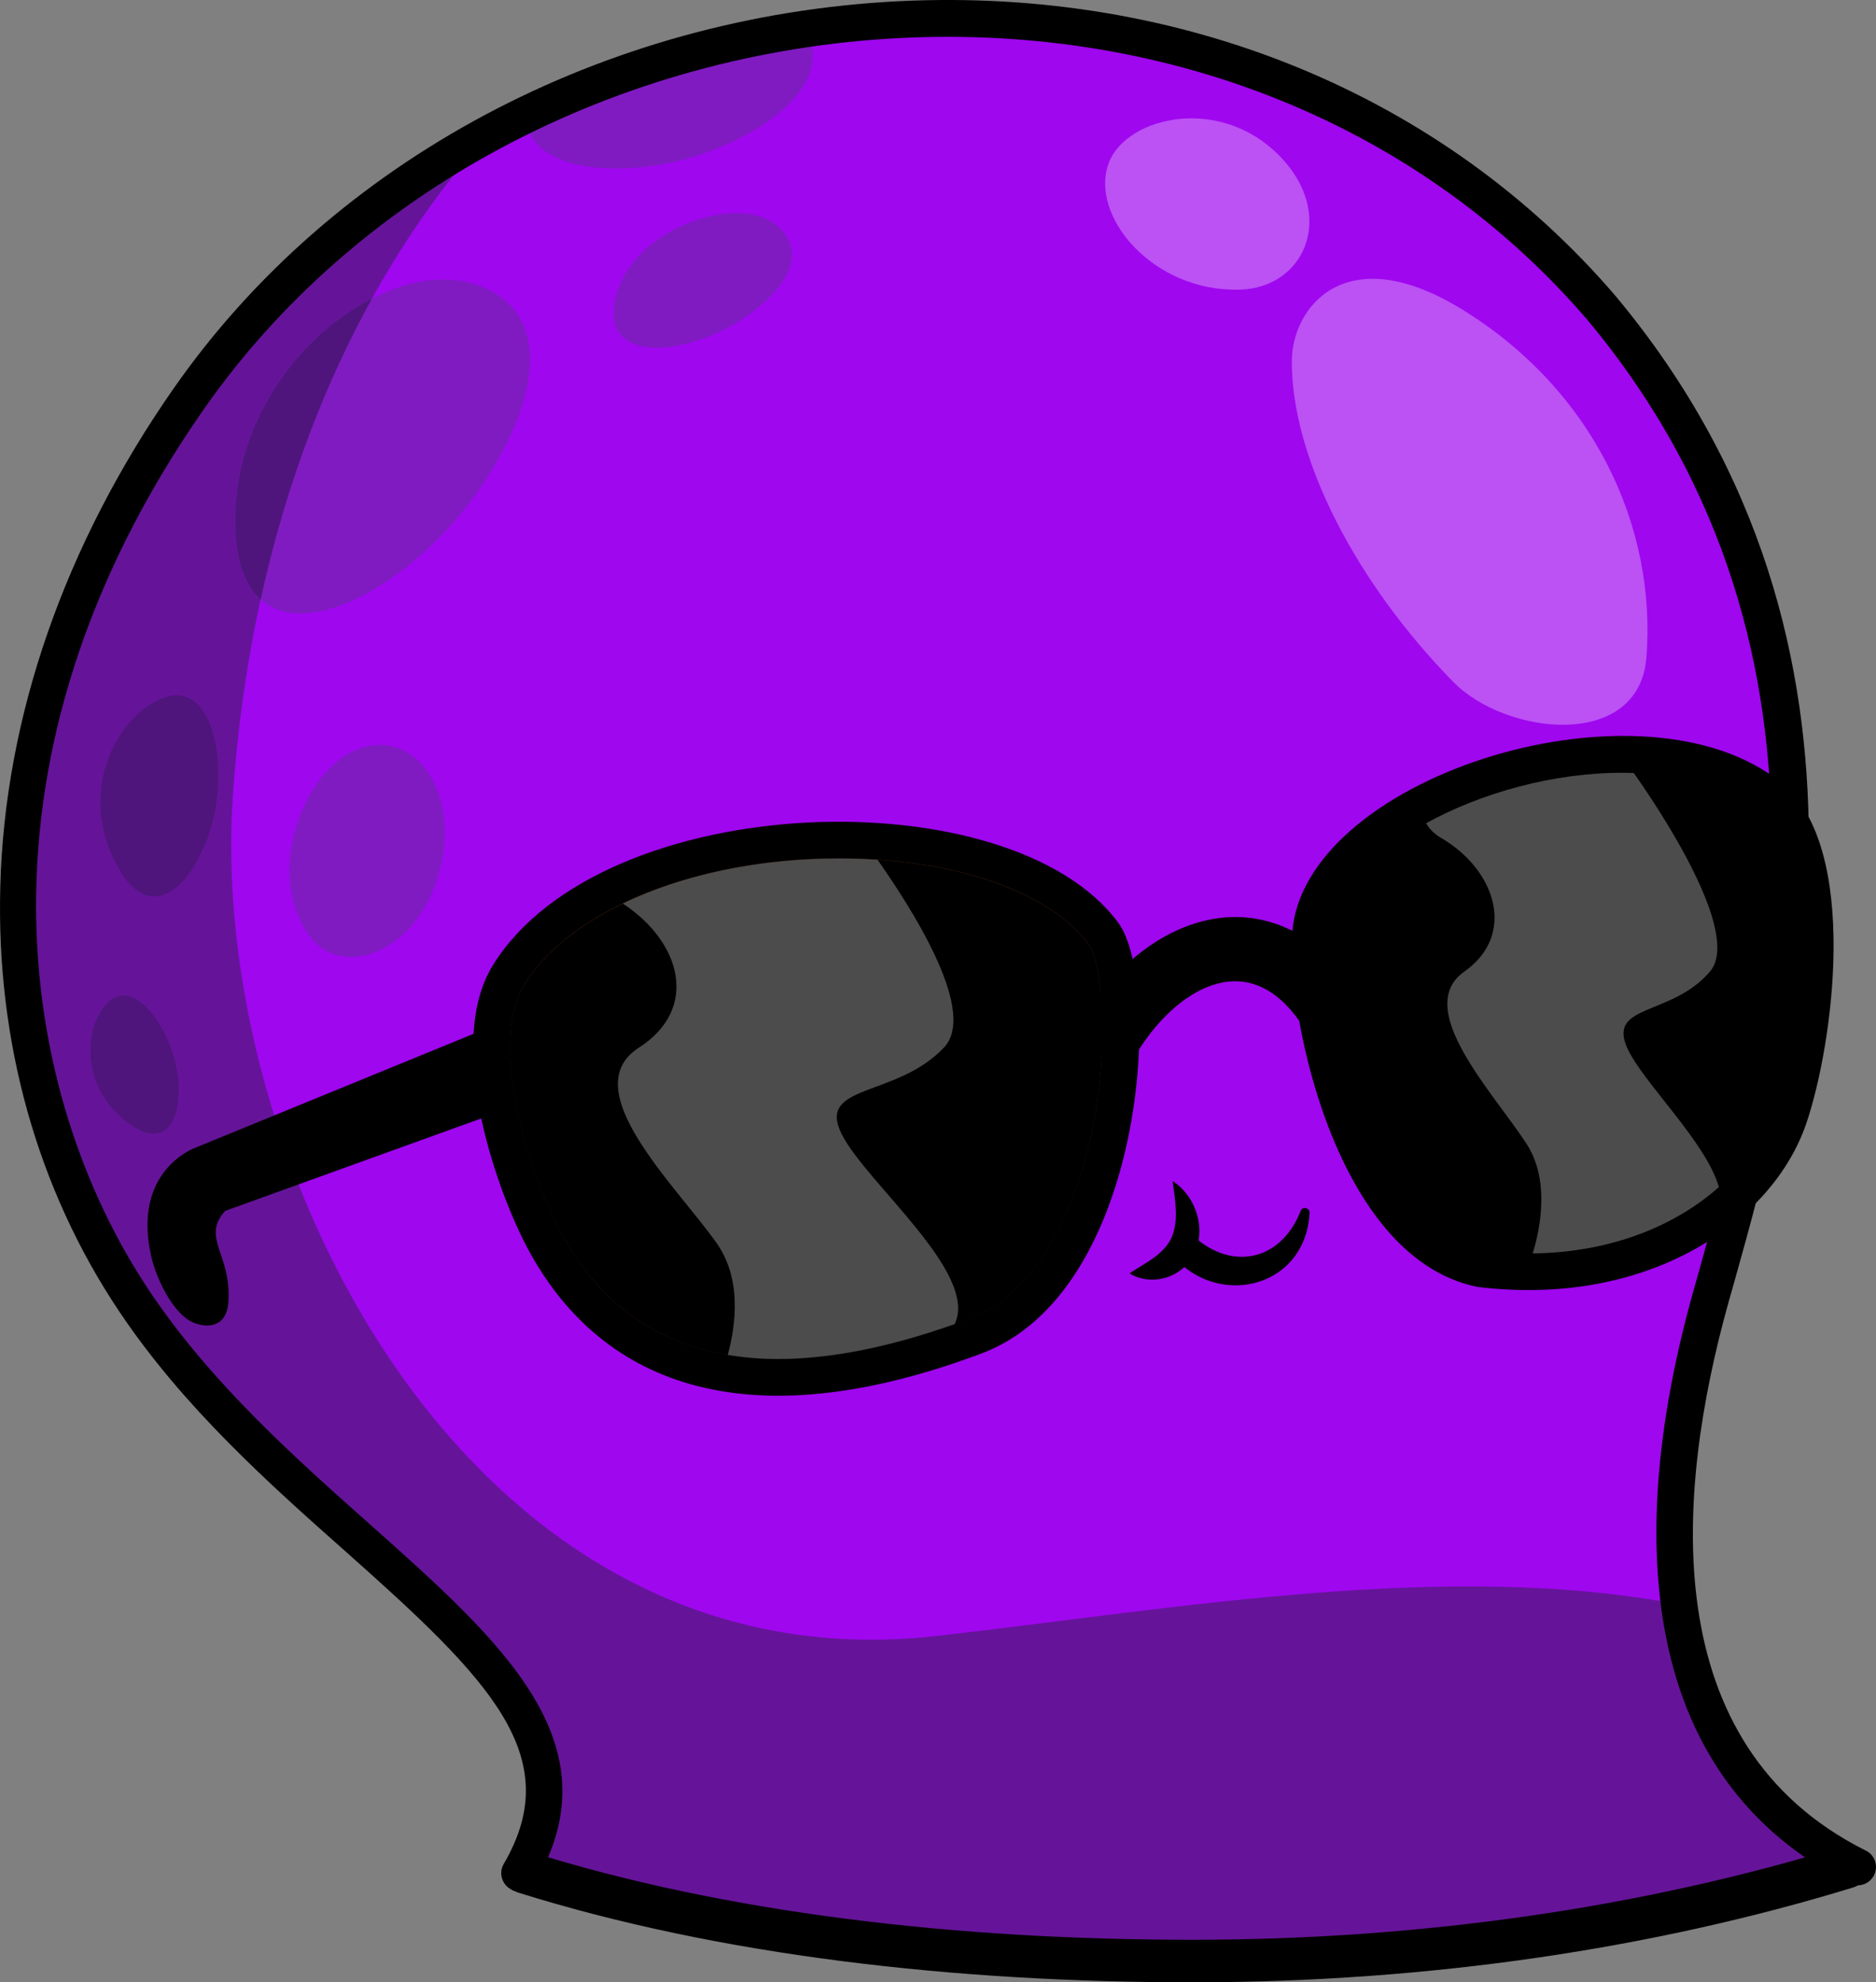 <?xml version="1.0" encoding="UTF-8"?>
<svg id="Layer_2" data-name="Layer 2" xmlns="http://www.w3.org/2000/svg" viewBox="0 0 907.98 959.33">
  <rect x="0" y="0" width="907.98" height="959.33" fill="#808080" stroke="none"/>
  <defs>
    <style>
      .cls-1 {
        fill: #9f07ef;
      }

      .cls-1, .cls-2, .cls-3, .cls-4, .cls-5, .cls-6, .cls-7, .cls-8 {
        stroke-width: 0px;
      }

      .cls-2 {
        fill: #4f157c;
      }

      .cls-3 {
        fill: #651499;
      }

      .cls-5 {
        fill: #512717;
      }

      .cls-9 {
        opacity: .3;
      }

      .cls-6 {
        fill: #fff;
      }

      .cls-10 {
        fill: none;
        stroke: #000;
        stroke-linecap: round;
        stroke-linejoin: round;
        stroke-width: 20.58px;
      }

      .cls-7 {
        fill: #801bc1;
      }

      .cls-8 {
        fill: #492e9e;
      }
    </style>
  </defs>
  <g id="Layer_2-2" data-name="Layer 2">
    <g>
      <g>
        <path class="cls-1" d="m251.34,906.59c56.5-96.7-104-153.5-186.4-276.9C-8.96,519.19-19.36,351.79,91.24,193.09,243.94-25.91,595.44-60.71,775.14,149.29c143.9,172.7,81.8,374.8,52.8,478.6-29,103.8-31.7,224.4,71,275.8"/>
        <path class="cls-1" d="m64.84,629.69C-8.96,519.19-19.46,351.79,91.14,192.99c38.2-54.7,88.7-97.9,145.9-128.7C408.74-28.11,640.24-8.31,775.04,149.19c143.9,172.7,81.8,374.8,52.8,478.6-13.6,48.8-21.4,101.4-15.2,148.7,7,53.3,31.8,100,86.2,127.2l-647.6,2.9c56.5-96.7-104-153.5-186.4-276.9h0Z"/>
        <path class="cls-1" d="m64.84,629.69C-8.96,519.19-19.46,351.79,91.24,193.09c38.2-54.7,88.7-97.9,145.9-128.7,5.7-3.1,11.5-6.1,17.3-8.9,42.7-20.6,88.6-34.6,135.6-41.5,139.5-20.5,287.6,21.4,385,135.2,143.9,172.7,81.8,374.8,52.8,478.6-13.6,48.8-21.4,101.4-15.2,148.7,7,53.3,31.8,100,86.2,127.2l-647.6,2.9c56.5-96.7-104-153.5-186.4-276.9h0Z"/>
        <path class="cls-3" d="m64.84,629.69C-8.96,519.19-19.46,351.79,91.14,193.09c38.2-54.7,88.7-97.9,145.9-128.7-36.6,39.5-111.7,141-124.3,320.1-12.5,176.3,112.9,433.4,341,407.2,116.9-13.4,247.4-36.7,358.9-15.2,7,53.3,31.8,100,86.2,127.2,0,0-250.69,45.31-335.26,45.29-78.8-.02-312.34-42.39-312.34-42.39,56.5-96.7-104-153.5-186.4-276.9h0Z"/>
        <path class="cls-8" d="m113.84,255.59c-1.7-50.8,31-93.3,66.2-111.1-20.6,37.2-40.7,85.4-53.9,145.7-7.1-6.4-11.7-17.5-12.3-34.6h0Z"/>
        <path class="cls-7" d="m230.34,137.69c39.6,13.3,29.9,59.5,0,101.4-39.1,54.7-114,89.1-116.5,16.5-2.6-75.8,71.7-133,116.5-117.9h0Z"/>
        <path class="cls-2" d="m113.84,255.59c-1.7-50.8,31-93.3,66.2-111.1-20.6,37.2-40.7,85.4-53.9,145.7-7.1-6.4-11.7-17.5-12.3-34.6h0Z"/>
        <path class="cls-7" d="m254.44,55.49c42.7-20.6,88.6-34.6,135.6-41.6,12.7,23.8-12.4,46.6-46.9,59.4-39.7,14.8-88.9,10.4-88.7-17.8h0Z"/>
        <path class="cls-7" d="m376.64,109.59c15.6,14.1,1.7,33.5-20.6,46.8-29,17.3-68.6,18.7-57-16,10.6-31.6,60-46.8,77.6-30.8h0Z"/>
        <path class="cls-7" d="m189.44,361.09c17.3,3.6,31.3,27.3,23.8,58.5-9.7,40.8-46.9,54.8-62.9,34-26.8-34.9,3.5-99.9,39.1-92.5h0Z"/>
        <path class="cls-2" d="m78.54,337.89c20.1-7.9,29,18.6,26.8,45.1-2.8,34.7-28.2,70.5-47.4,38.2-21.8-36.6-1.8-74.5,20.6-83.3h0Z"/>
        <path class="cls-2" d="m82.34,506.19c8.9,22.8,3.8,53.3-18.3,38.7-25-16.5-24-46.7-12.5-59.1,10.3-11.2,24.1,2.8,30.8,20.4Z"/>
        <path class="cls-4" d="m251.34,915.49c-1.6,0-3.1-.4-4.3-1.3-4.3-2.5-5.7-8-3.2-12.2,30.5-52.2-7.2-89.5-76.4-151-36.9-32.7-78.7-69.9-109.8-116.4C18.04,575.39-1.86,504.29.14,429.19c2.1-82.1,31.1-165.5,83.9-241.2C160.94,77.69,292.14,7.69,435.04.59c137-6.8,263.5,45.2,347.1,142.9,142.9,171.5,87,370.7,57,477.8l-2.5,8.8c-26,93-35.5,214.6,66.4,265.5,4.4,2.1,6.2,7.5,4,11.9-2.2,4.4-7.6,6.2-12,4-49.5-24.8-79.7-66.7-89.7-124.7-7.8-45.6-3.1-99.9,14.1-161.5l2.5-8.8c29.1-103.9,83.4-297.3-53.5-461.5C688.54,61.69,567.34,11.89,435.84,18.39c-137.5,6.9-263.6,74.1-337.3,179.8-117.1,168-90.4,330.6-26.2,426.6,29.8,44.6,70.7,80.9,106.8,113,63.9,56.9,119.2,106,79.9,173.3-1.7,2.8-4.6,4.4-7.7,4.4h0Z"/>
        <g>
          <path class="cls-1" d="m631.74,586.49c-7.6,34.3-42.8,36.3-61,14.3"/>
          <path class="cls-4" d="m565.54,605.09h0c-4.6-6.6,4.3-14.4,10.2-8.7,18.6,18.9,43.8,15,53.8-10.4.8-2.3,4.5-1.5,4.3,1-2,37.5-47,47.1-68.3,18.1h0Z"/>
        </g>
        <g>
          <path class="cls-1" d="m567.54,571.59s13.7,19.7,3,34.6c-7.6,10.5-23.9,10.1-23.9,10.1"/>
          <path class="cls-4" d="m546.64,616.29c8.5-5.7,15.9-8.7,20.2-16.9,3.8-8.2,2-18.2.7-27.8,13.4,8.5,18.2,29.6,5.8,41.5-7.2,6.8-18.3,8.2-26.7,3.2h0Z"/>
        </g>
        <path class="cls-4" d="m244.24,537.19l-135.2,48.8c-11.9,12.9,3.2,21.2,1.5,44.2-1,12.8-10.8,12.4-16.9,9.9-9.7-4-18-21.1-20.5-32.3-9.3-41.5,21.3-52.3,21.3-52.3l145.8-59.7"/>
        <g class="cls-9">
          <path class="cls-6" d="m703.34,329.99c-46.8-47.8-78.2-108-78.1-155.1,0-26,25.8-59.7,82-25.4,63.8,39,94.7,105.3,89.6,168.8-3.6,44.8-67.9,37.8-93.5,11.7h0Z"/>
        </g>
        <g class="cls-9">
          <path class="cls-6" d="m536.74,78.59c8.7-22.5,55.9-33.6,85-.5,24.1,27.5,9.4,61.2-21.7,62.1-42.1,1.2-73.2-35.9-63.3-61.6Z"/>
        </g>
        <path class="cls-4" d="m541.34,446.69c-52.1-71-249.2-65.3-302.6,20.1-23.5,37.7,1.1,107.1,15.4,135,31.9,62.2,98.9,98.9,220.7,53.3,79.8-29.7,87.8-179.3,66.5-208.4h0Z"/>
        <path class="cls-5" d="m376.74,657.69h0c-49.1,0-85-21.5-106.7-64.1-16.7-32.6-32.8-90.7-16.1-117.4,22.7-36.4,83.8-60.8,152.1-60.8,55.8,0,102.1,16,121,41.8,7.1,9.8,11.5,59.6-3.1,108.4-8.1,26.8-24.2,61.2-55.3,72.8-34.1,12.8-65,19.3-91.9,19.3h0Z"/>
        <path class="cls-4" d="m270.04,593.69c-16.8-32.7-32.9-90.7-16.1-117.4,9.6-15.4,26.3-28.8,47.6-39,28.6-13.8,65.4-21.8,104.5-21.8,6.4,0,12.7.2,18.8.6,47.2,3.2,85.5,18.4,102.2,41.2,7.1,9.8,11.5,59.6-3.1,108.4-8,26.8-24.2,61.2-55.3,72.8-2.2.8-4.3,1.6-6.5,2.4-31.6,11.2-60.3,16.9-85.4,16.9h0c-8.5,0-16.6-.7-24.4-2-36.7-6.2-64.3-27-82.3-62.1h0Z"/>
        <g class="cls-9">
          <path class="cls-6" d="m346.64,601.29c-20.2-28.3-68.5-74.3-37.4-94.3,29.2-18.7,20.7-51-7.8-69.7,28.6-13.8,65.4-21.8,104.5-21.8,6.4,0,12.7.2,18.8.6,19.9,28.3,47.7,74.3,32.2,90.8-23,24.5-61.6,17.4-49.7,41.7,11.4,23.4,66.8,67.6,54.8,92.2-31.6,11.2-60.3,16.9-85.4,16.9h0c-8.5,0-16.6-.7-24.4-2,4-14.7,6.8-37.1-5.6-54.4h0Z"/>
        </g>
        <path class="cls-4" d="m625.74,448.39c-4.4,34.1,18.1,160,89.3,174.4,81.8,10.1,142.7-30.7,159.2-79.1,13.1-38.4,26.1-133.6-11.9-164.7-66.2-54.1-227.1-4.5-236.6,69.4h0Z"/>
        <path class="cls-4" d="m545.84,517.39l-27.8-14.2c19.1-37.1,50-59.7,80.6-59.4,15.9.2,45.6,7.2,66.4,50.9l-28.1,13.4c-7.1-15-19.6-32.9-38.7-33.2h-.5c-18.2,0-38.6,16.6-51.9,42.5h0Z"/>
        <g class="cls-9">
          <path class="cls-6" d="m690.24,398.39c26.8-14.7,61.6-24.5,95.4-24.4,1.7,0,3.4.1,5.1.1,12.1,17.1,52.7,77.8,36.8,96.2-18.5,21.6-49.5,15.4-40,36.8,7.5,16.7,38.2,45.5,44.4,67.4-20.3,18-50.9,31.6-90.1,32.1,3.8-12.5,8.3-35.8-3.1-53.2-16.3-25-55.1-65.5-30-83.2,25.1-17.6,15.6-49-11.3-64.7-3.4-2-5.7-4.4-7.2-7.1h0Z"/>
        </g>
      </g>
      <path class="cls-10" d="m893.89,903.61c-94.73,29.02-202.51,45.44-316.84,45.44s-227.03-12.88-322.99-42.89"/>
    </g>
  </g>
</svg>